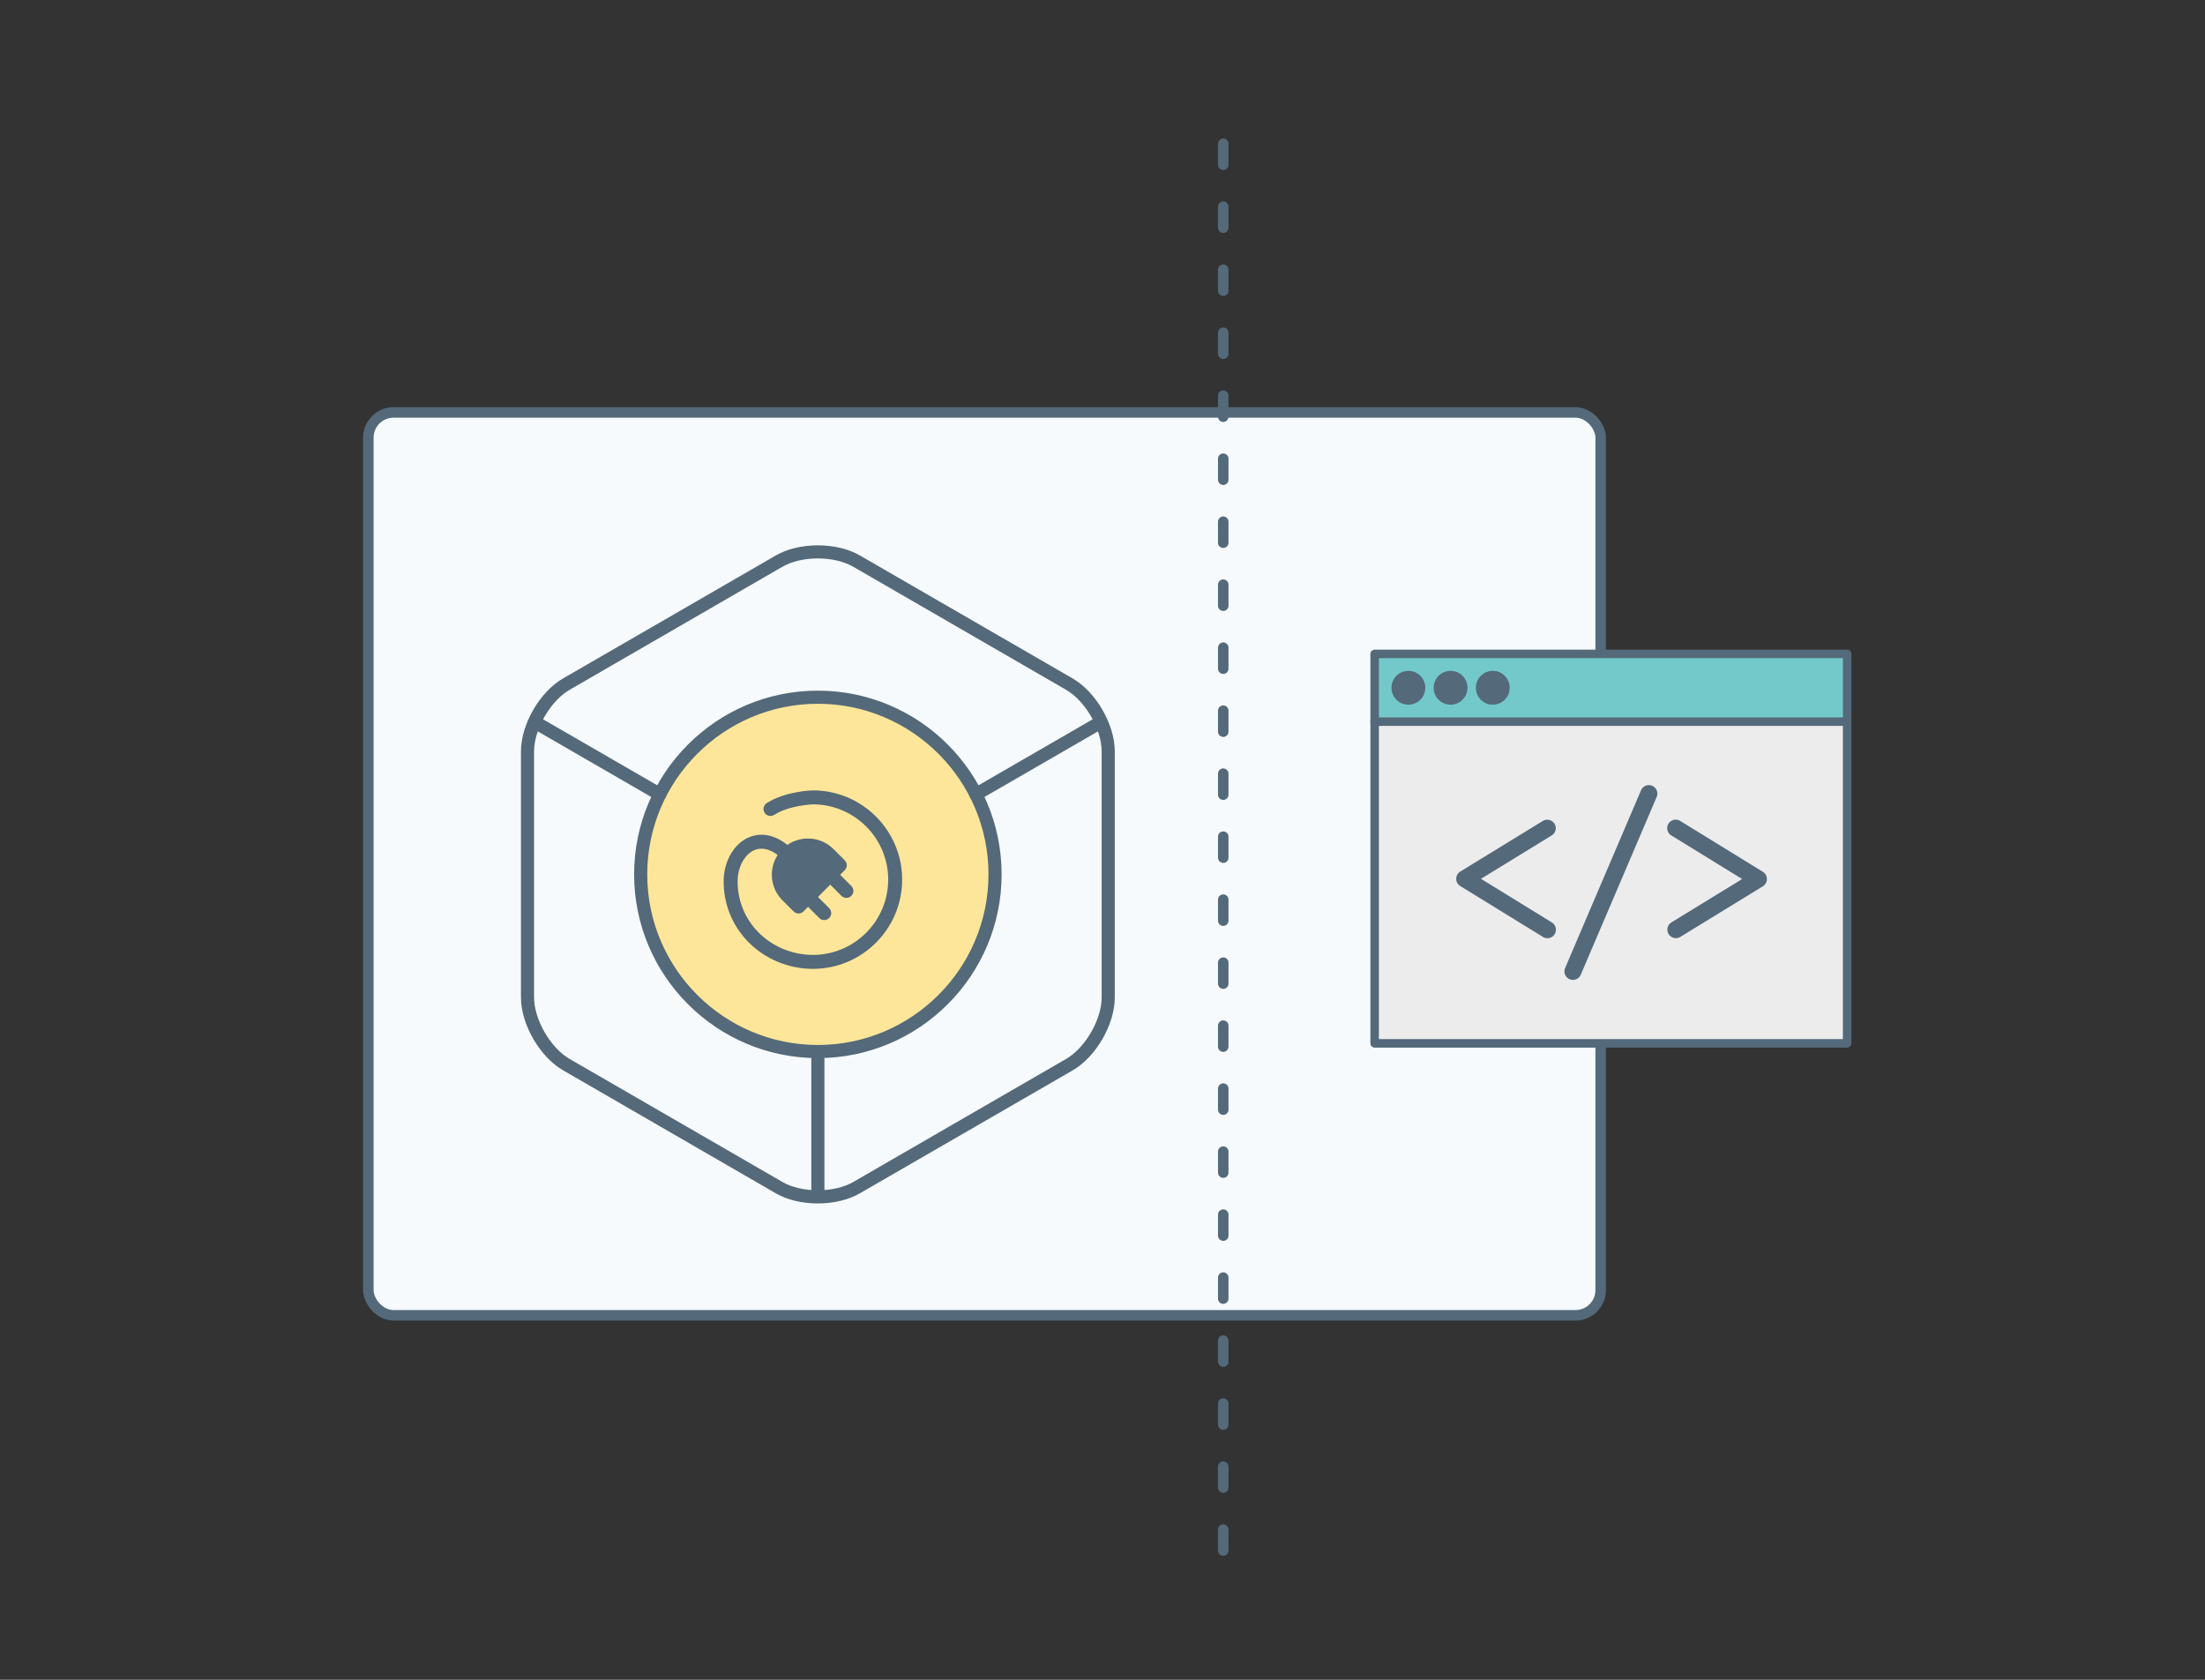 <?xml version="1.0" encoding="UTF-8" standalone="no"?>
<svg width="210px" height="160px" viewBox="0 0 210 160" version="1.1" xmlns="http://www.w3.org/2000/svg" xmlns:xlink="http://www.w3.org/1999/xlink" xmlns:sketch="http://www.bohemiancoding.com/sketch/ns">
    <rect x="0" y="0" width="210" height="160" fill="#333333" stroke="none"/>
    <!-- Generator: Sketch 3.3.1 (12002) - http://www.bohemiancoding.com/sketch -->
    <title>icons</title>
    <desc>Created with Sketch.</desc>
    <defs>
        <rect id="path-1" x="0" y="6.451" width="45" height="30.644"></rect>
    </defs>
    <g id="Website" stroke="none" stroke-width="1" fill="none" fill-rule="evenodd" sketch:type="MSPage">
        <g id="icons" sketch:type="MSArtboardGroup">
            <g id="icon-app-plugin" sketch:type="MSLayerGroup" transform="translate(35, 12)">
                <rect id="Rectangle-2407-Copy-6" stroke="#546979" stroke-linecap="round" stroke-linejoin="round" fill="#F6FAFC" sketch:type="MSShapeGroup" x="0.081" y="27.284" width="117.365" height="86" rx="2.4"></rect>
                <circle id="Oval-80" fill="#FDE699" sketch:type="MSShapeGroup" cx="42.919" cy="71.284" r="17"></circle>
                <g id="Imported-Layers-Copy" transform="translate(14.392, 39.784)" stroke="#546979" stroke-width="0.5" fill="#546979" sketch:type="MSShapeGroup">
                    <path d="M28.5,62.594 C27.035,62.594 25.66,62.266 24.621,61.664 L4.352,49.941 C2.215,48.707 0.473,45.691 0.473,43.219 L0.473,19.777 C0.473,17.309 2.211,14.293 4.352,13.055 L24.621,1.34 C25.66,0.738 27.035,0.41 28.5,0.41 C29.965,0.41 31.34,0.738 32.379,1.34 L52.648,13.059 C54.785,14.293 56.527,17.309 56.527,19.781 L56.527,43.227 C56.527,45.695 54.789,48.711 52.648,49.949 L32.379,61.66 C31.34,62.262 29.965,62.594 28.5,62.594 L28.5,62.594 Z M28.5,1.156 C27.168,1.156 25.922,1.449 24.996,1.984 L4.727,13.707 C2.828,14.805 1.223,17.586 1.223,19.777 L1.223,43.223 C1.223,45.414 2.828,48.195 4.727,49.293 L24.996,61.012 C25.922,61.547 27.164,61.84 28.5,61.84 C29.832,61.84 31.078,61.547 32.004,61.012 L52.273,49.293 C54.172,48.195 55.777,45.414 55.777,43.223 L55.777,19.777 C55.777,17.586 54.172,14.805 52.273,13.707 L32.004,1.988 C31.078,1.453 29.832,1.156 28.5,1.156 L28.5,1.156 Z" id="Fill-2"></path>
                    <path d="M28.5,48.75 C18.988,48.75 11.25,41.012 11.25,31.5 C11.25,21.988 18.988,14.25 28.5,14.25 C38.012,14.25 45.75,21.988 45.75,31.5 C45.75,41.012 38.012,48.75 28.5,48.75 L28.5,48.75 Z M28.5,15 C19.402,15 12,22.402 12,31.5 C12,40.598 19.402,48 28.5,48 C37.598,48 45,40.598 45,31.5 C45,22.402 37.598,15 28.5,15 L28.5,15 Z" id="Fill-3"></path>
                    <path d="M13.441,24.25 C13.379,24.25 13.312,24.234 13.254,24.199 L1.523,17.418 C1.344,17.312 1.281,17.086 1.387,16.906 C1.488,16.727 1.719,16.664 1.898,16.77 L13.629,23.551 C13.809,23.656 13.871,23.883 13.766,24.062 C13.699,24.184 13.574,24.25 13.441,24.25 L13.441,24.25 Z" id="Fill-4"></path>
                    <path d="M43.559,24.25 C43.43,24.25 43.305,24.184 43.234,24.062 C43.133,23.883 43.191,23.652 43.371,23.551 L55.102,16.77 C55.281,16.664 55.512,16.727 55.613,16.906 C55.715,17.086 55.656,17.316 55.477,17.418 L43.746,24.199 C43.684,24.234 43.621,24.25 43.559,24.25 L43.559,24.25 Z" id="Fill-5"></path>
                    <path d="M28.5,62.344 C28.293,62.344 28.125,62.176 28.125,61.969 L28.125,48.375 C28.125,48.168 28.293,48 28.5,48 C28.707,48 28.875,48.168 28.875,48.375 L28.875,61.969 C28.875,62.176 28.707,62.344 28.5,62.344 L28.5,62.344 Z" id="Fill-6"></path>
                </g>
                <g id="Group" transform="translate(95.919, 50.284)">
                    <g id="Rectangle-435-Copy">
                        <use stroke="#546979" stroke-width="0.81" stroke-linecap="round" stroke-linejoin="round" fill="#ECECED" fill-rule="evenodd" sketch:type="MSShapeGroup" xlink:href="#path-1"></use>
                        <use stroke="none" fill="none" xlink:href="#path-1"></use>
                    </g>
                    <rect id="Rectangle-436-Copy" stroke="#546979" stroke-width="0.81" stroke-linecap="round" stroke-linejoin="round" fill="#73C9C9" sketch:type="MSShapeGroup" x="0" y="0" width="45" height="6.451"></rect>
                    <ellipse id="Oval-475-Copy" stroke="#546979" stroke-width="1.62" stroke-linecap="round" sketch:type="MSShapeGroup" cx="3.214" cy="3.226" rx="0.804" ry="0.806"></ellipse>
                    <ellipse id="Oval-476-Copy" stroke="#546979" stroke-width="1.62" stroke-linecap="round" sketch:type="MSShapeGroup" cx="7.232" cy="3.226" rx="0.804" ry="0.806"></ellipse>
                    <ellipse id="Oval-477-Copy" stroke="#546979" stroke-width="1.62" stroke-linecap="round" sketch:type="MSShapeGroup" cx="11.25" cy="3.226" rx="0.804" ry="0.806"></ellipse>
                    <path d="M26.116,13.306 L18.884,30.241" id="Line-Copy" stroke="#546979" stroke-width="1.62" stroke-linecap="round" sketch:type="MSShapeGroup"></path>
                    <path d="M17.27,16.935 L19.412,25.932 L10.446,23.782" id="Rectangle-445-Copy" stroke="#546979" stroke-width="1.62" stroke-linecap="round" stroke-linejoin="round" sketch:type="MSShapeGroup" transform="translate(14.929, 21.433) rotate(-225) translate(-14.929, -21.433) "></path>
                    <path d="M28.671,16.597 L36.548,21.445 L28.688,26.264" id="Rectangle-445-Copy-2" stroke="#546979" stroke-width="1.62" stroke-linecap="round" stroke-linejoin="round" sketch:type="MSShapeGroup"></path>
                </g>
                <path d="M42.421,63.284 L42.404,63.284 C42.298,63.287 39.787,63.362 38.02,64.496 C37.712,64.694 37.621,65.106 37.82,65.415 C38.018,65.724 38.43,65.814 38.739,65.615 C40.15,64.711 42.298,64.62 42.432,64.614 C46.379,64.621 49.589,67.834 49.589,71.784 C49.589,75.737 46.373,78.954 42.421,78.954 C40.455,78.954 38.554,78.161 37.207,76.781 C35.902,75.444 35.208,73.675 35.253,71.805 C35.295,70.491 35.97,69.319 36.896,68.956 C37.557,68.696 38.295,68.863 39.061,69.437 C38.194,70.771 38.345,72.579 39.514,73.748 L40.581,74.815 C40.706,74.94 40.875,75.01 41.051,75.01 C41.227,75.01 41.397,74.94 41.522,74.815 L41.96,74.376 L43.027,75.443 C43.157,75.573 43.327,75.638 43.497,75.638 C43.667,75.638 43.838,75.573 43.968,75.443 C44.227,75.183 44.227,74.762 43.968,74.502 L42.901,73.435 L44.072,72.264 L45.138,73.331 C45.268,73.461 45.438,73.526 45.609,73.526 C45.779,73.526 45.949,73.461 46.079,73.331 C46.339,73.071 46.339,72.65 46.079,72.39 L45.013,71.323 L45.451,70.884 C45.711,70.625 45.711,70.203 45.451,69.944 L44.385,68.877 C43.734,68.226 42.869,67.868 41.95,67.868 C41.24,67.868 40.564,68.082 39.993,68.477 C38.423,67.229 37.101,67.446 36.408,67.719 C34.98,68.279 33.981,69.905 33.921,71.769 C33.869,74.005 34.698,76.115 36.254,77.71 C37.851,79.346 40.099,80.284 42.421,80.284 C47.107,80.284 50.919,76.47 50.919,71.784 C50.919,67.097 47.107,63.284 42.421,63.284 L42.421,63.284 Z" id="Imported-Layers" fill="#546979" sketch:type="MSShapeGroup"></path>
                <path d="M81.5,1.692 L81.5,135.692" id="Line-Copy-23" stroke="#546979" stroke-linecap="round" stroke-linejoin="round" stroke-dasharray="2,4" sketch:type="MSShapeGroup"></path>
            </g>
        </g>
    </g>
</svg>